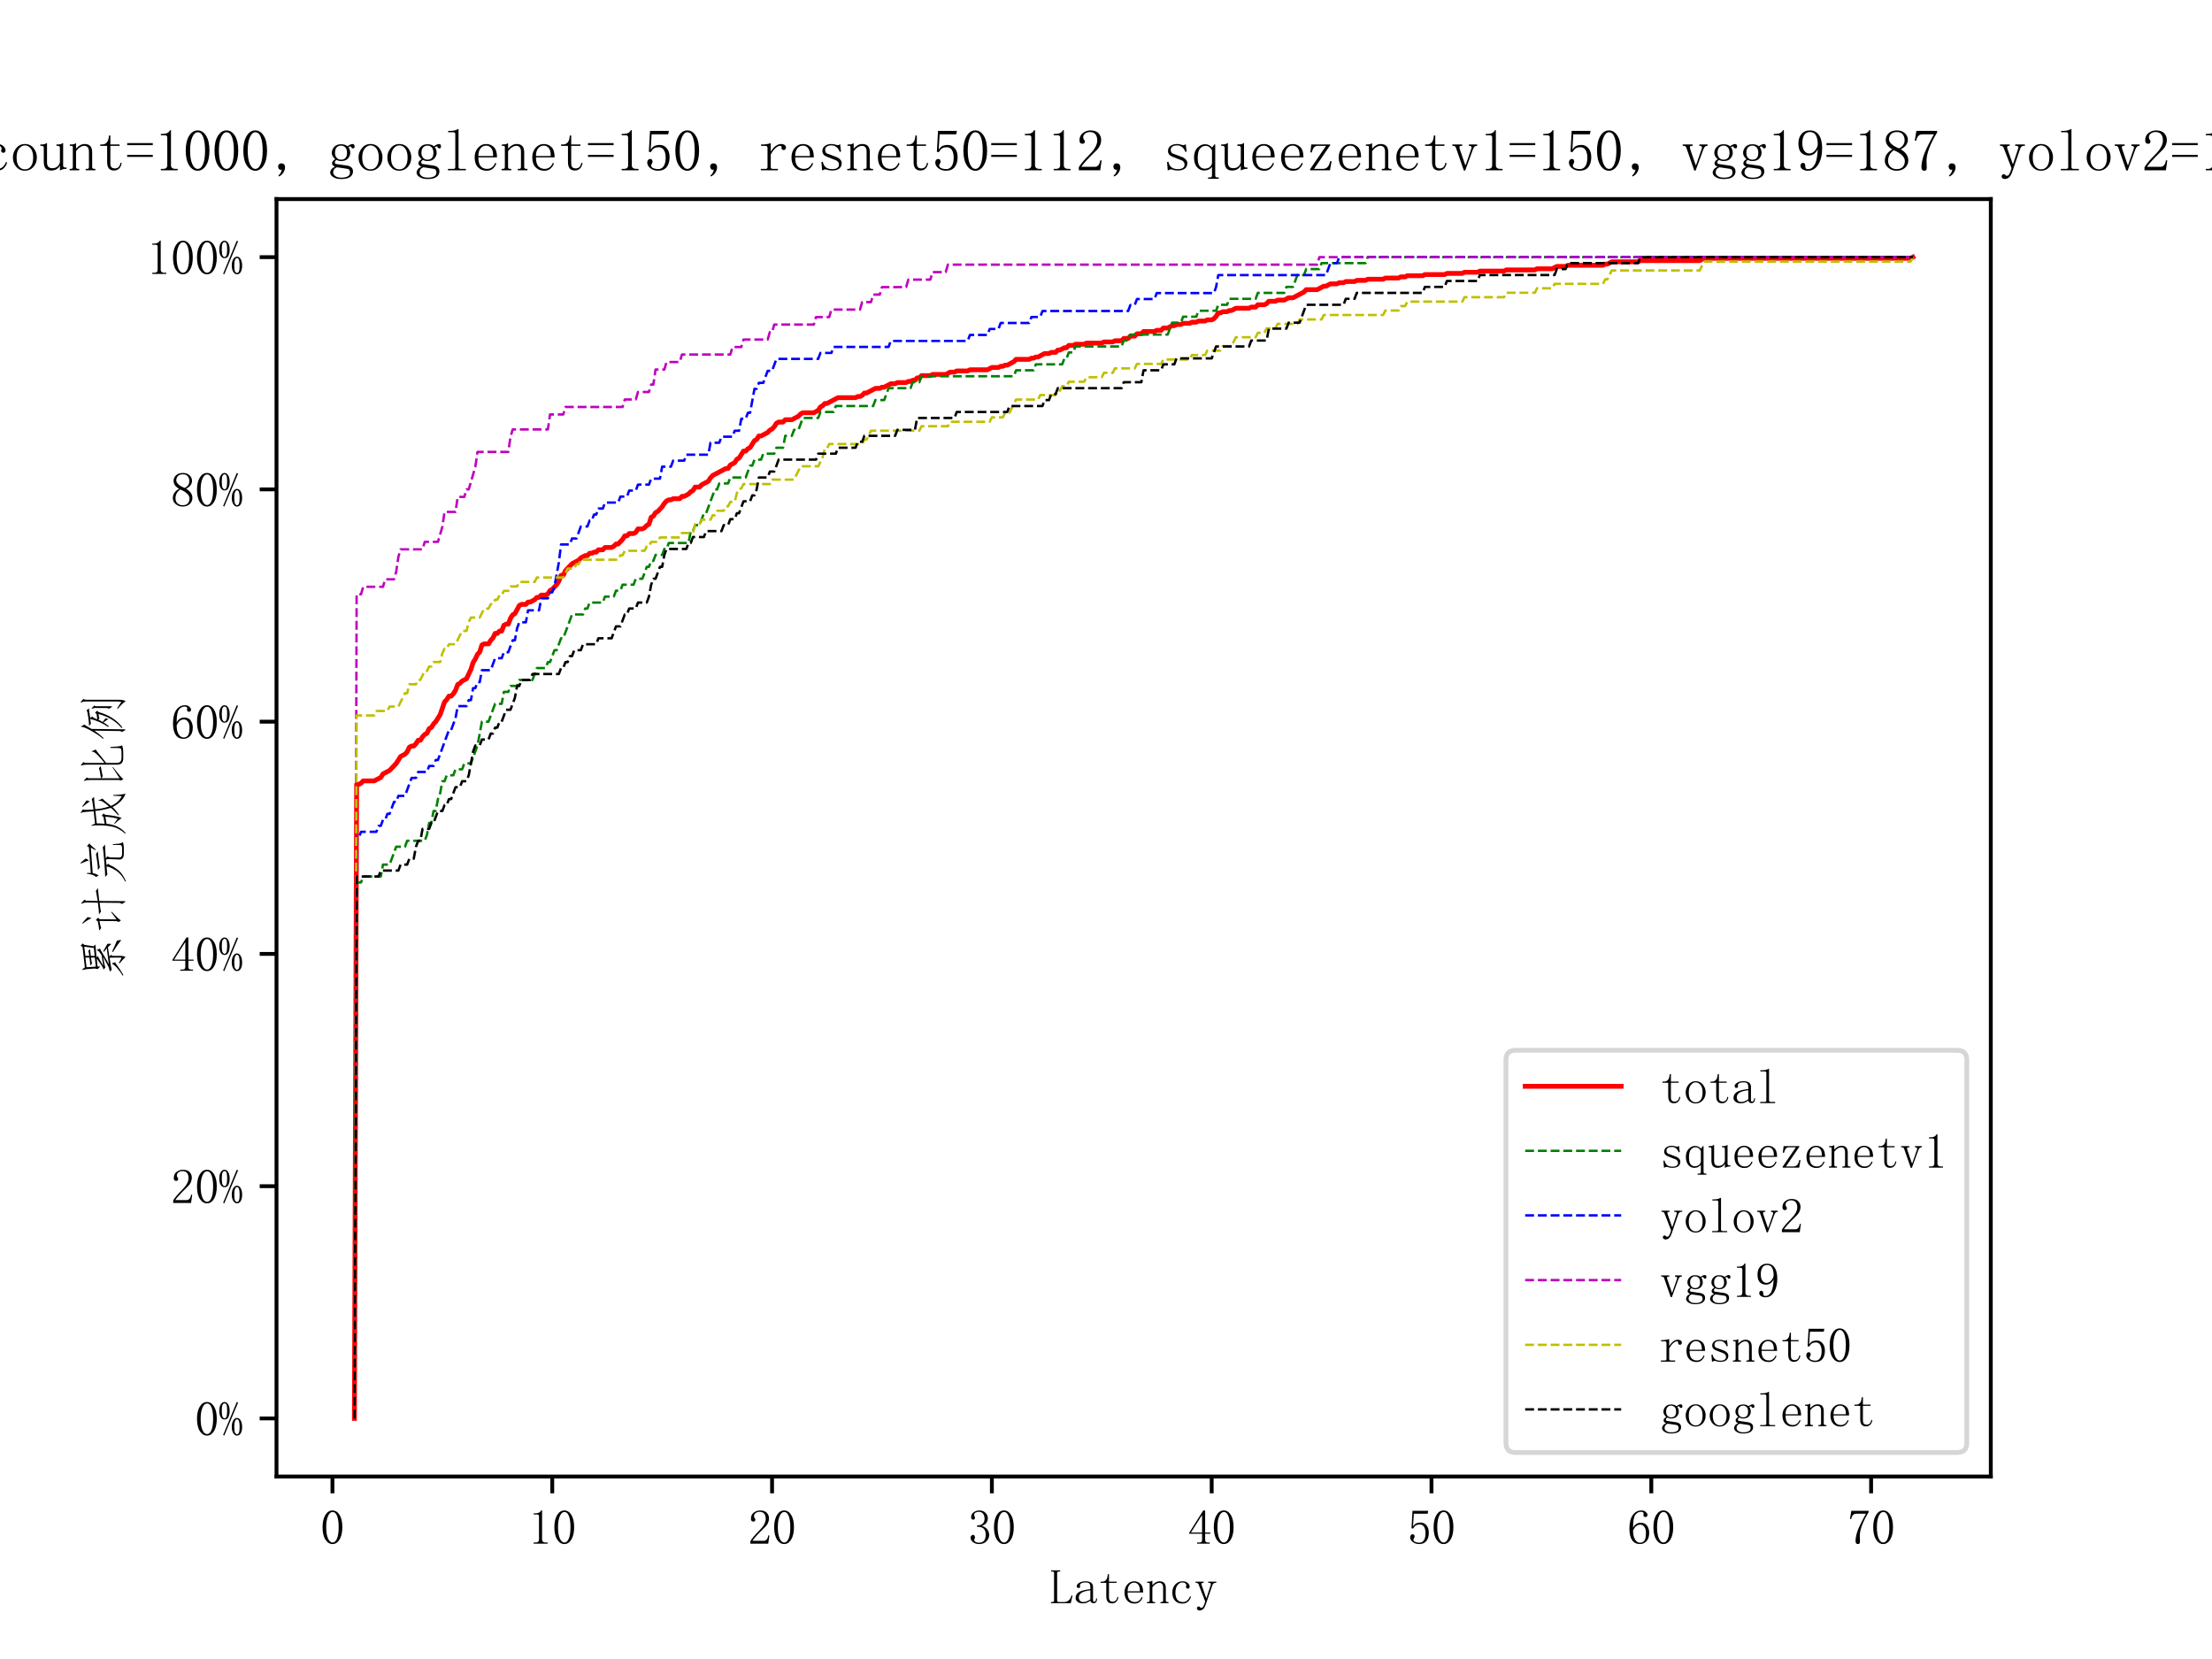 <?xml version="1.0" encoding="utf-8" standalone="no"?>
<!DOCTYPE svg PUBLIC "-//W3C//DTD SVG 1.1//EN"
  "http://www.w3.org/Graphics/SVG/1.1/DTD/svg11.dtd">
<svg xmlns:xlink="http://www.w3.org/1999/xlink" width="460.8pt" height="345.6pt" viewBox="0 0 460.8 345.6" xmlns="http://www.w3.org/2000/svg" version="1.1">
 <defs>
  <style type="text/css">*{stroke-linejoin: round; stroke-linecap: butt}</style>
 </defs>
 <g id="figure_1">
  <g id="patch_1">
   <path d="M 0 345.6 
L 460.8 345.6 
L 460.8 0 
L 0 0 
z
" style="fill: #ffffff"/>
  </g>
  <g id="axes_1">
   <g id="patch_2">
    <path d="M 57.6 307.584 
L 414.72 307.584 
L 414.72 41.472 
L 57.6 41.472 
z
" style="fill: #ffffff"/>
   </g>
   <g id="matplotlib.axis_1">
    <g id="xtick_1">
     <g id="line2d_1">
      <defs>
       <path id="m19fbfeaaf9" d="M 0 0 
L 0 3.5 
" style="stroke: #000000; stroke-width: 0.8"/>
      </defs>
      <g>
       <use xlink:href="#m19fbfeaaf9" x="69.254" y="307.584" style="stroke: #000000; stroke-width: 0.8"/>
      </g>
     </g>
     <g id="text_1">
      <!-- 0 -->
      <g transform="translate(66.754 321.576) scale(0.1 -0.1)">
       <defs>
        <path id="FangSong-30" d="M 1575 4125 
Q 1225 4125 987 3587 
Q 750 3050 750 2150 
Q 750 1200 987 675 
Q 1225 150 1575 150 
Q 1950 150 2162 675 
Q 2375 1200 2375 2150 
Q 2375 3050 2175 3587 
Q 1975 4125 1575 4125 
z
M 1575 -50 
Q 1025 -50 650 525 
Q 275 1100 275 2150 
Q 275 3125 637 3725 
Q 1000 4325 1575 4325 
Q 2125 4325 2487 3750 
Q 2850 3175 2850 2150 
Q 2850 1125 2487 537 
Q 2125 -50 1575 -50 
z
" transform="scale(0.016)"/>
       </defs>
       <use xlink:href="#FangSong-30"/>
      </g>
     </g>
    </g>
    <g id="xtick_2">
     <g id="line2d_2">
      <g>
       <use xlink:href="#m19fbfeaaf9" x="115.044" y="307.584" style="stroke: #000000; stroke-width: 0.8"/>
      </g>
     </g>
     <g id="text_2">
      <!-- 10 -->
      <g transform="translate(110.044 321.576) scale(0.1 -0.1)">
       <defs>
        <path id="FangSong-31" d="M 1800 4350 
L 1800 550 
Q 1800 350 1925 250 
Q 2050 150 2275 150 
L 2525 150 
L 2525 0 
L 700 0 
L 700 150 
L 925 150 
Q 1175 150 1287 250 
Q 1400 350 1400 550 
L 1400 3575 
Q 1400 3675 1337 3737 
Q 1275 3800 1150 3800 
L 700 3800 
L 700 3950 
L 925 3950 
Q 1225 3950 1412 4050 
Q 1600 4150 1700 4350 
L 1800 4350 
z
" transform="scale(0.016)"/>
       </defs>
       <use xlink:href="#FangSong-31"/>
       <use xlink:href="#FangSong-30" x="50"/>
      </g>
     </g>
    </g>
    <g id="xtick_3">
     <g id="line2d_3">
      <g>
       <use xlink:href="#m19fbfeaaf9" x="160.835" y="307.584" style="stroke: #000000; stroke-width: 0.8"/>
      </g>
     </g>
     <g id="text_3">
      <!-- 20 -->
      <g transform="translate(155.835 321.576) scale(0.1 -0.1)">
       <defs>
        <path id="FangSong-32" d="M 2300 3225 
Q 2300 3675 2100 3912 
Q 1900 4150 1500 4150 
Q 1200 4150 987 3987 
Q 775 3825 775 3575 
Q 775 3425 862 3325 
Q 950 3225 950 3125 
Q 950 3000 887 2937 
Q 825 2875 700 2875 
Q 550 2875 462 2962 
Q 375 3050 375 3250 
Q 375 3775 750 4050 
Q 1125 4325 1550 4325 
Q 2150 4325 2437 4025 
Q 2725 3725 2725 3275 
Q 2725 2975 2587 2675 
Q 2450 2375 2150 2100 
Q 1425 1400 1037 962 
Q 650 525 575 375 
L 2050 375 
Q 2275 375 2425 550 
Q 2575 725 2625 1075 
L 2775 1075 
L 2625 0 
L 300 0 
L 300 325 
Q 425 550 712 900 
Q 1000 1250 1475 1725 
Q 1900 2150 2100 2525 
Q 2300 2900 2300 3225 
z
" transform="scale(0.016)"/>
       </defs>
       <use xlink:href="#FangSong-32"/>
       <use xlink:href="#FangSong-30" x="50"/>
      </g>
     </g>
    </g>
    <g id="xtick_4">
     <g id="line2d_4">
      <g>
       <use xlink:href="#m19fbfeaaf9" x="206.625" y="307.584" style="stroke: #000000; stroke-width: 0.8"/>
      </g>
     </g>
     <g id="text_4">
      <!-- 30 -->
      <g transform="translate(201.625 321.576) scale(0.1 -0.1)">
       <defs>
        <path id="FangSong-33" d="M 2775 1150 
Q 2775 675 2425 312 
Q 2075 -50 1450 -50 
Q 1000 -50 675 200 
Q 350 450 350 775 
Q 350 925 450 1037 
Q 550 1150 650 1150 
Q 800 1150 862 1037 
Q 925 925 925 850 
Q 925 725 875 637 
Q 825 550 825 475 
Q 825 325 1012 225 
Q 1200 125 1425 125 
Q 1875 125 2100 387 
Q 2325 650 2325 1200 
Q 2325 1650 2087 1925 
Q 1850 2200 1200 2200 
L 1200 2375 
Q 1700 2375 1937 2612 
Q 2175 2850 2175 3275 
Q 2175 3625 1987 3887 
Q 1800 4150 1400 4150 
Q 1225 4150 1025 4062 
Q 825 3975 825 3775 
Q 825 3575 875 3525 
Q 925 3475 925 3400 
Q 925 3275 875 3200 
Q 825 3125 700 3125 
Q 600 3125 512 3200 
Q 425 3275 425 3475 
Q 425 3850 750 4087 
Q 1075 4325 1500 4325 
Q 2000 4325 2300 4012 
Q 2600 3700 2600 3350 
Q 2600 2975 2412 2712 
Q 2225 2450 1825 2325 
Q 2375 2125 2575 1800 
Q 2775 1475 2775 1150 
z
" transform="scale(0.016)"/>
       </defs>
       <use xlink:href="#FangSong-33"/>
       <use xlink:href="#FangSong-30" x="50"/>
      </g>
     </g>
    </g>
    <g id="xtick_5">
     <g id="line2d_5">
      <g>
       <use xlink:href="#m19fbfeaaf9" x="252.416" y="307.584" style="stroke: #000000; stroke-width: 0.8"/>
      </g>
     </g>
     <g id="text_5">
      <!-- 40 -->
      <g transform="translate(247.416 321.576) scale(0.1 -0.1)">
       <defs>
        <path id="FangSong-34" d="M 2275 475 
Q 2275 300 2375 225 
Q 2475 150 2650 150 
L 2875 150 
L 2875 0 
L 1225 0 
L 1225 150 
L 1500 150 
Q 1700 150 1787 225 
Q 1875 300 1875 475 
L 1875 1300 
L 200 1300 
L 200 1425 
L 2025 4325 
L 2275 4325 
L 2275 1450 
L 2950 1450 
L 2950 1300 
L 2275 1300 
L 2275 475 
z
M 1850 3700 
L 425 1450 
L 1875 1450 
L 1875 3700 
L 1850 3700 
z
" transform="scale(0.016)"/>
       </defs>
       <use xlink:href="#FangSong-34"/>
       <use xlink:href="#FangSong-30" x="50"/>
      </g>
     </g>
    </g>
    <g id="xtick_6">
     <g id="line2d_6">
      <g>
       <use xlink:href="#m19fbfeaaf9" x="298.206" y="307.584" style="stroke: #000000; stroke-width: 0.8"/>
      </g>
     </g>
     <g id="text_6">
      <!-- 50 -->
      <g transform="translate(293.206 321.576) scale(0.1 -0.1)">
       <defs>
        <path id="FangSong-35" d="M 1700 2750 
Q 2175 2750 2475 2387 
Q 2775 2025 2775 1425 
Q 2775 750 2462 350 
Q 2150 -50 1500 -50 
Q 1050 -50 700 212 
Q 350 475 350 850 
Q 350 1000 437 1112 
Q 525 1225 675 1225 
Q 825 1225 875 1125 
Q 925 1025 925 950 
Q 925 800 850 712 
Q 775 625 775 525 
Q 775 325 1012 225 
Q 1250 125 1525 125 
Q 1925 125 2137 450 
Q 2350 775 2350 1375 
Q 2350 1875 2162 2187 
Q 1975 2500 1600 2500 
Q 1325 2500 1125 2400 
Q 925 2300 750 1975 
L 525 2000 
L 650 4275 
L 2700 4275 
L 2625 3900 
L 825 3900 
L 725 2250 
Q 975 2600 1212 2675 
Q 1450 2750 1700 2750 
z
" transform="scale(0.016)"/>
       </defs>
       <use xlink:href="#FangSong-35"/>
       <use xlink:href="#FangSong-30" x="50"/>
      </g>
     </g>
    </g>
    <g id="xtick_7">
     <g id="line2d_7">
      <g>
       <use xlink:href="#m19fbfeaaf9" x="343.997" y="307.584" style="stroke: #000000; stroke-width: 0.8"/>
      </g>
     </g>
     <g id="text_7">
      <!-- 60 -->
      <g transform="translate(338.997 321.576) scale(0.1 -0.1)">
       <defs>
        <path id="FangSong-36" d="M 750 1700 
Q 750 950 1012 537 
Q 1275 125 1650 125 
Q 2025 125 2225 400 
Q 2425 675 2425 1425 
Q 2425 1925 2212 2200 
Q 2000 2475 1700 2475 
Q 1425 2475 1187 2312 
Q 950 2150 750 1700 
z
M 1725 2725 
Q 2325 2725 2587 2325 
Q 2850 1925 2850 1425 
Q 2850 675 2487 312 
Q 2125 -50 1650 -50 
Q 975 -50 625 462 
Q 275 975 275 1950 
Q 275 3100 700 3712 
Q 1125 4325 1850 4325 
Q 2200 4325 2412 4125 
Q 2625 3925 2625 3775 
Q 2625 3625 2562 3550 
Q 2500 3475 2350 3475 
Q 2225 3475 2162 3537 
Q 2100 3600 2100 3725 
Q 2100 3775 2112 3825 
Q 2125 3875 2125 3925 
Q 2125 4025 2050 4087 
Q 1975 4150 1775 4150 
Q 1350 4150 1050 3762 
Q 750 3375 750 2075 
Q 900 2400 1162 2562 
Q 1425 2725 1725 2725 
z
" transform="scale(0.016)"/>
       </defs>
       <use xlink:href="#FangSong-36"/>
       <use xlink:href="#FangSong-30" x="50"/>
      </g>
     </g>
    </g>
    <g id="xtick_8">
     <g id="line2d_8">
      <g>
       <use xlink:href="#m19fbfeaaf9" x="389.787" y="307.584" style="stroke: #000000; stroke-width: 0.8"/>
      </g>
     </g>
     <g id="text_8">
      <!-- 70 -->
      <g transform="translate(384.787 321.576) scale(0.1 -0.1)">
       <defs>
        <path id="FangSong-37" d="M 2800 4100 
Q 2275 3250 1962 2437 
Q 1650 1625 1650 1025 
Q 1650 925 1662 737 
Q 1675 550 1675 300 
Q 1675 100 1612 25 
Q 1550 -50 1400 -50 
Q 1275 -50 1187 37 
Q 1100 125 1100 350 
Q 1100 825 1312 1525 
Q 1525 2225 2450 3900 
L 1200 3900 
Q 925 3900 762 3725 
Q 600 3550 525 3200 
L 375 3225 
L 550 4275 
L 2800 4275 
L 2800 4100 
z
" transform="scale(0.016)"/>
       </defs>
       <use xlink:href="#FangSong-37"/>
       <use xlink:href="#FangSong-30" x="50"/>
      </g>
     </g>
    </g>
    <g id="text_9">
     <!-- Latency -->
     <g transform="translate(218.66 333.975) scale(0.1 -0.1)">
      <defs>
       <path id="FangSong-4c" d="M 975 350 
Q 975 250 1037 200 
Q 1100 150 1200 150 
L 1875 150 
Q 2225 150 2475 362 
Q 2725 575 2850 1025 
L 2975 975 
L 2750 0 
L 175 0 
L 175 150 
L 350 150 
Q 475 150 525 200 
Q 575 250 575 350 
L 575 3925 
Q 575 4025 525 4075 
Q 475 4125 350 4125 
L 200 4125 
L 200 4275 
L 1375 4275 
L 1375 4125 
L 1200 4125 
Q 1100 4125 1037 4075 
Q 975 4025 975 3925 
L 975 350 
z
" transform="scale(0.016)"/>
       <path id="FangSong-61" d="M 1200 -25 
Q 750 -25 500 187 
Q 250 400 250 675 
Q 250 1125 637 1412 
Q 1025 1700 2175 1825 
L 2175 2125 
Q 2175 2375 2062 2537 
Q 1950 2700 1550 2700 
Q 1125 2700 950 2562 
Q 775 2425 825 2275 
Q 875 2175 825 2075 
Q 775 1975 625 1975 
Q 525 1975 462 2037 
Q 400 2100 400 2225 
Q 400 2450 725 2650 
Q 1050 2850 1525 2850 
Q 2025 2850 2275 2662 
Q 2525 2475 2525 2125 
L 2525 475 
Q 2525 275 2562 237 
Q 2600 200 2700 200 
Q 2825 200 2875 312 
Q 2925 425 2925 625 
L 3050 625 
Q 3050 275 2925 137 
Q 2800 0 2600 0 
Q 2425 0 2325 75 
Q 2225 150 2175 325 
Q 1925 150 1712 62 
Q 1500 -25 1200 -25 
z
M 675 750 
Q 675 525 812 337 
Q 950 150 1250 150 
Q 1475 150 1700 237 
Q 1925 325 2175 500 
L 2175 1675 
Q 1325 1575 1000 1337 
Q 675 1100 675 750 
z
" transform="scale(0.016)"/>
       <path id="FangSong-74" d="M 1475 800 
Q 1475 450 1600 325 
Q 1725 200 1975 200 
Q 2225 200 2375 362 
Q 2525 525 2575 825 
L 2700 775 
Q 2650 425 2437 200 
Q 2225 -25 1875 -25 
Q 1500 -25 1312 200 
Q 1125 425 1125 900 
L 1125 2650 
L 375 2650 
L 375 2800 
L 575 2800 
Q 875 2800 1062 2987 
Q 1250 3175 1300 3575 
L 1325 3775 
L 1475 3775 
L 1475 2800 
L 2475 2800 
L 2475 2650 
L 1475 2650 
L 1475 800 
z
" transform="scale(0.016)"/>
       <path id="FangSong-65" d="M 2375 1550 
Q 2400 2100 2187 2387 
Q 1975 2675 1625 2675 
Q 1250 2675 1012 2375 
Q 775 2075 775 1550 
L 2375 1550 
z
M 775 1400 
Q 775 725 1037 437 
Q 1300 150 1725 150 
Q 2050 150 2275 337 
Q 2500 525 2600 800 
L 2725 750 
Q 2650 475 2387 212 
Q 2125 -50 1675 -50 
Q 1100 -50 737 325 
Q 375 700 375 1400 
Q 375 2025 737 2437 
Q 1100 2850 1625 2850 
Q 2100 2850 2450 2525 
Q 2800 2200 2800 1400 
L 775 1400 
z
" transform="scale(0.016)"/>
       <path id="FangSong-6e" d="M 175 0 
L 175 150 
L 300 150 
Q 425 150 475 200 
Q 525 250 525 350 
L 525 2500 
Q 525 2575 500 2612 
Q 475 2650 400 2650 
L 200 2650 
L 200 2800 
L 375 2800 
Q 500 2800 612 2825 
Q 725 2850 825 2925 
L 875 2925 
L 875 2350 
Q 1100 2600 1325 2725 
Q 1550 2850 1800 2850 
Q 2225 2850 2425 2625 
Q 2625 2400 2625 1950 
L 2625 350 
Q 2625 250 2687 200 
Q 2750 150 2850 150 
L 2975 150 
L 2975 0 
L 1925 0 
L 1925 150 
L 2050 150 
Q 2175 150 2225 200 
Q 2275 250 2275 350 
L 2275 2025 
Q 2275 2325 2150 2487 
Q 2025 2650 1775 2650 
Q 1550 2650 1312 2500 
Q 1075 2350 875 2075 
L 875 350 
Q 875 250 937 200 
Q 1000 150 1100 150 
L 1225 150 
L 1225 0 
L 175 0 
z
" transform="scale(0.016)"/>
       <path id="FangSong-63" d="M 2125 2125 
Q 2125 2200 2137 2225 
Q 2150 2250 2175 2325 
Q 2200 2425 2075 2562 
Q 1950 2700 1650 2700 
Q 1275 2700 1012 2337 
Q 750 1975 750 1375 
Q 750 825 975 487 
Q 1200 150 1725 150 
Q 2075 150 2312 375 
Q 2550 600 2650 900 
L 2775 850 
Q 2675 475 2400 212 
Q 2125 -50 1650 -50 
Q 1050 -50 700 325 
Q 350 700 350 1400 
Q 350 2025 725 2437 
Q 1100 2850 1700 2850 
Q 2125 2850 2362 2625 
Q 2600 2400 2600 2175 
Q 2600 2025 2537 1962 
Q 2475 1900 2350 1900 
Q 2250 1900 2187 1962 
Q 2125 2025 2125 2125 
z
" transform="scale(0.016)"/>
       <path id="FangSong-79" d="M 1625 700 
L 1675 700 
L 2225 2375 
Q 2275 2500 2212 2575 
Q 2150 2650 2050 2650 
L 1900 2650 
L 1900 2800 
L 2950 2800 
L 2950 2650 
L 2800 2650 
Q 2700 2650 2600 2575 
Q 2500 2500 2450 2375 
L 1600 -100 
Q 1475 -500 1287 -712 
Q 1100 -925 800 -950 
Q 650 -950 537 -875 
Q 425 -800 425 -675 
Q 425 -575 487 -500 
Q 550 -425 675 -425 
Q 775 -425 837 -525 
Q 900 -625 1050 -587 
Q 1200 -550 1250 -425 
Q 1300 -350 1375 -162 
Q 1450 25 1500 225 
L 650 2425 
Q 625 2525 537 2587 
Q 450 2650 350 2650 
L 250 2650 
L 250 2800 
L 1300 2800 
L 1300 2650 
L 1200 2650 
Q 1100 2650 1050 2587 
Q 1000 2525 1025 2400 
L 1625 700 
z
" transform="scale(0.016)"/>
      </defs>
      <use xlink:href="#FangSong-4c"/>
      <use xlink:href="#FangSong-61" x="50"/>
      <use xlink:href="#FangSong-74" x="100"/>
      <use xlink:href="#FangSong-65" x="150"/>
      <use xlink:href="#FangSong-6e" x="200"/>
      <use xlink:href="#FangSong-63" x="250"/>
      <use xlink:href="#FangSong-79" x="300"/>
     </g>
    </g>
   </g>
   <g id="matplotlib.axis_2">
    <g id="ytick_1">
     <g id="line2d_9">
      <defs>
       <path id="m5814ef953c" d="M 0 0 
L -3.5 0 
" style="stroke: #000000; stroke-width: 0.8"/>
      </defs>
      <g>
       <use xlink:href="#m5814ef953c" x="57.6" y="295.488" style="stroke: #000000; stroke-width: 0.8"/>
      </g>
     </g>
     <g id="text_10">
      <!-- 0% -->
      <g transform="translate(40.6 298.984) scale(0.1 -0.1)">
       <defs>
        <path id="FangSong-25" d="M 725 4150 
Q 575 4150 475 3950 
Q 375 3750 375 3200 
Q 375 2575 487 2387 
Q 600 2200 725 2200 
Q 900 2200 987 2425 
Q 1075 2650 1075 3200 
Q 1075 3650 1012 3900 
Q 950 4150 725 4150 
z
M 1400 3175 
Q 1400 2725 1250 2387 
Q 1100 2050 725 2050 
Q 425 2050 237 2350 
Q 50 2650 50 3175 
Q 50 3725 250 4025 
Q 450 4325 725 4325 
Q 1025 4325 1212 4012 
Q 1400 3700 1400 3175 
z
M 2700 1100 
Q 2700 1525 2625 1800 
Q 2550 2075 2350 2075 
Q 2200 2075 2100 1837 
Q 2000 1600 2000 1100 
Q 2000 475 2112 300 
Q 2225 125 2350 125 
Q 2525 125 2612 337 
Q 2700 550 2700 1100 
z
M 3025 1075 
Q 3025 575 2850 262 
Q 2675 -50 2350 -50 
Q 2075 -50 1875 262 
Q 1675 575 1675 1075 
Q 1675 1625 1875 1937 
Q 2075 2250 2350 2250 
Q 2650 2250 2837 1925 
Q 3025 1600 3025 1075 
z
M 2500 4250 
L 700 -50 
L 550 25 
L 2325 4325 
L 2500 4250 
z
" transform="scale(0.016)"/>
       </defs>
       <use xlink:href="#FangSong-30"/>
       <use xlink:href="#FangSong-25" x="50"/>
      </g>
     </g>
    </g>
    <g id="ytick_2">
     <g id="line2d_10">
      <g>
       <use xlink:href="#m5814ef953c" x="57.6" y="247.104" style="stroke: #000000; stroke-width: 0.8"/>
      </g>
     </g>
     <g id="text_11">
      <!-- 20% -->
      <g transform="translate(35.6 250.6) scale(0.1 -0.1)">
       <use xlink:href="#FangSong-32"/>
       <use xlink:href="#FangSong-30" x="50"/>
       <use xlink:href="#FangSong-25" x="100"/>
      </g>
     </g>
    </g>
    <g id="ytick_3">
     <g id="line2d_11">
      <g>
       <use xlink:href="#m5814ef953c" x="57.6" y="198.72" style="stroke: #000000; stroke-width: 0.8"/>
      </g>
     </g>
     <g id="text_12">
      <!-- 40% -->
      <g transform="translate(35.6 202.216) scale(0.1 -0.1)">
       <use xlink:href="#FangSong-34"/>
       <use xlink:href="#FangSong-30" x="50"/>
       <use xlink:href="#FangSong-25" x="100"/>
      </g>
     </g>
    </g>
    <g id="ytick_4">
     <g id="line2d_12">
      <g>
       <use xlink:href="#m5814ef953c" x="57.6" y="150.336" style="stroke: #000000; stroke-width: 0.8"/>
      </g>
     </g>
     <g id="text_13">
      <!-- 60% -->
      <g transform="translate(35.6 153.832) scale(0.1 -0.1)">
       <use xlink:href="#FangSong-36"/>
       <use xlink:href="#FangSong-30" x="50"/>
       <use xlink:href="#FangSong-25" x="100"/>
      </g>
     </g>
    </g>
    <g id="ytick_5">
     <g id="line2d_13">
      <g>
       <use xlink:href="#m5814ef953c" x="57.6" y="101.952" style="stroke: #000000; stroke-width: 0.8"/>
      </g>
     </g>
     <g id="text_14">
      <!-- 80% -->
      <g transform="translate(35.6 105.448) scale(0.1 -0.1)">
       <defs>
        <path id="FangSong-38" d="M 600 1025 
Q 600 625 862 375 
Q 1125 125 1525 125 
Q 2000 125 2212 375 
Q 2425 625 2425 1000 
Q 2425 1325 2125 1625 
Q 1825 1925 1225 2175 
Q 925 1975 762 1675 
Q 600 1375 600 1025 
z
M 2800 1075 
Q 2800 600 2450 275 
Q 2100 -50 1525 -50 
Q 1000 -50 625 275 
Q 250 600 250 1025 
Q 250 1450 462 1750 
Q 675 2050 1075 2275 
Q 725 2450 537 2712 
Q 350 2975 350 3300 
Q 350 3725 675 4025 
Q 1000 4325 1575 4325 
Q 2100 4325 2425 4025 
Q 2750 3725 2750 3300 
Q 2750 3000 2562 2737 
Q 2375 2475 1975 2275 
Q 2400 2025 2600 1725 
Q 2800 1425 2800 1075 
z
M 2400 3275 
Q 2400 3625 2200 3887 
Q 2000 4150 1575 4150 
Q 1100 4150 900 3900 
Q 700 3650 700 3375 
Q 700 3100 987 2837 
Q 1275 2575 1800 2375 
Q 2100 2525 2250 2750 
Q 2400 2975 2400 3275 
z
" transform="scale(0.016)"/>
       </defs>
       <use xlink:href="#FangSong-38"/>
       <use xlink:href="#FangSong-30" x="50"/>
       <use xlink:href="#FangSong-25" x="100"/>
      </g>
     </g>
    </g>
    <g id="ytick_6">
     <g id="line2d_14">
      <g>
       <use xlink:href="#m5814ef953c" x="57.6" y="53.568" style="stroke: #000000; stroke-width: 0.8"/>
      </g>
     </g>
     <g id="text_15">
      <!-- 100% -->
      <g transform="translate(30.6 57.064) scale(0.1 -0.1)">
       <use xlink:href="#FangSong-31"/>
       <use xlink:href="#FangSong-30" x="50"/>
       <use xlink:href="#FangSong-30" x="100"/>
       <use xlink:href="#FangSong-25" x="150"/>
      </g>
     </g>
    </g>
    <g id="text_16">
     <!-- 累计完成比例 -->
     <g transform="translate(25.155 204.528) rotate(-90) scale(0.1 -0.1)">
      <defs>
       <path id="FangSong-7d2f" d="M 4525 4975 
L 4700 5225 
L 5000 4950 
L 4825 4775 
L 4625 3550 
L 4850 3300 
L 3175 3150 
L 3375 2975 
Q 3200 2925 2862 2725 
Q 2525 2525 2075 2275 
L 3475 2500 
Q 3750 2675 3900 2800 
Q 4050 2925 4100 3075 
L 4175 3100 
L 4325 2700 
Q 4200 2675 3500 2237 
Q 2800 1800 2275 1550 
L 4375 1825 
L 3900 2175 
L 4000 2275 
Q 4625 1900 4950 1725 
Q 4975 1475 4925 1225 
Q 4800 1375 4500 1675 
L 3250 1475 
L 3525 1300 
Q 3375 1200 3375 875 
L 3375 25 
Q 3375 -325 3225 -625 
Q 2975 -325 2400 150 
L 2450 250 
L 3050 -75 
Q 3150 -125 3150 0 
L 3150 925 
Q 3150 1300 3125 1450 
Q 1875 1275 1575 1175 
L 1325 1425 
L 1850 1550 
Q 2175 1700 3250 2300 
Q 2075 2100 1875 2000 
L 1575 2250 
L 1800 2300 
Q 2150 2475 3025 3125 
L 2000 3025 
Q 2000 2675 1950 2700 
Q 1900 2725 1650 3025 
Q 1725 3250 1725 3425 
L 1650 4400 
Q 1625 4675 1525 4950 
L 1625 5000 
L 1875 4675 
L 4525 4975 
z
M 3150 3375 
L 3150 3875 
Q 2525 3800 2400 3725 
L 2100 3975 
Q 2500 3975 3150 4075 
L 3150 4600 
L 1900 4450 
L 1975 3250 
L 3150 3375 
z
M 3375 4100 
Q 3950 4175 4025 4225 
L 4275 4000 
Q 3950 3975 3375 3900 
L 3375 3400 
L 4400 3500 
L 4575 4750 
L 3375 4600 
L 3375 4100 
z
M 5450 -75 
Q 4975 325 3875 1025 
L 3950 1125 
Q 4850 700 5350 500 
Q 5425 250 5450 -75 
z
M 800 -250 
Q 1350 75 1825 500 
Q 2300 925 2325 1125 
L 2400 1150 
L 2550 725 
Q 2425 700 2075 425 
Q 1725 150 875 -350 
L 800 -250 
z
" transform="scale(0.016)"/>
       <path id="FangSong-8ba1" d="M 4075 4200 
Q 4100 4825 3900 5100 
L 3975 5150 
L 4450 4725 
Q 4275 4600 4300 4200 
L 4275 3000 
Q 5525 3200 5575 3250 
L 5950 2950 
Q 5725 2975 4275 2800 
L 4250 -425 
Q 4250 -700 4150 -575 
L 3875 -150 
Q 4050 50 4025 300 
L 4050 2750 
Q 2975 2625 2900 2575 
L 2525 2825 
Q 2850 2825 4050 2975 
L 4075 4200 
z
M 1775 3250 
L 2100 2950 
L 1900 2750 
L 1875 550 
L 2825 1250 
L 2875 1175 
Q 1875 250 1750 -25 
L 1525 275 
Q 1625 375 1650 625 
L 1675 2775 
Q 900 2625 750 2550 
L 425 2800 
Q 850 2825 1650 3000 
L 1775 3250 
z
M 2025 3800 
Q 1825 4300 1325 4950 
L 1375 5025 
Q 1925 4575 2175 4300 
Q 2125 4000 2025 3800 
z
" transform="scale(0.016)"/>
       <path id="FangSong-5b8c" d="M 5375 2050 
Q 4925 2050 3550 1950 
L 3850 1750 
Q 3725 1600 3700 1375 
L 3675 275 
Q 3650 -125 4075 -175 
L 4925 -175 
Q 5300 -150 5312 62 
Q 5325 275 5325 1025 
L 5425 1025 
Q 5450 750 5475 337 
Q 5500 -75 5700 -275 
Q 5400 -375 5000 -400 
L 4075 -400 
Q 3425 -350 3425 150 
L 3475 1450 
Q 3475 1775 3425 1925 
L 2675 1850 
L 2875 1650 
Q 2750 1550 2600 1200 
Q 2450 850 2025 312 
Q 1600 -225 600 -675 
L 550 -575 
Q 1525 -100 1987 625 
Q 2450 1350 2525 1850 
Q 1550 1775 1500 1725 
L 1150 2025 
Q 1625 2025 3212 2150 
Q 4800 2275 5000 2350 
L 5375 2050 
z
M 1650 3650 
Q 1550 3125 1325 2875 
L 1150 3250 
Q 1450 3425 1575 4400 
L 1675 4400 
L 1675 3900 
L 5025 4150 
L 5175 4400 
L 5525 4075 
Q 5375 4050 4725 3250 
L 4650 3325 
L 4975 3900 
L 1650 3650 
z
M 4475 2975 
Q 4225 2975 3412 2875 
Q 2600 2775 2400 2725 
L 2050 2975 
Q 2575 2975 3200 3075 
Q 3825 3175 4150 3225 
L 4475 2975 
z
M 3550 4575 
Q 3475 4350 3300 4150 
Q 3225 4475 2900 5200 
L 2975 5250 
Q 3350 4825 3550 4575 
z
" transform="scale(0.016)"/>
       <path id="FangSong-6210" d="M 5575 975 
Q 5600 -150 5750 -625 
Q 4650 -225 4000 1075 
Q 3625 650 2975 225 
L 2925 325 
Q 3525 825 3900 1300 
Q 3600 2275 3500 3300 
L 1875 3125 
Q 1875 2625 1825 2100 
L 2725 2250 
L 2875 2475 
L 3175 2225 
L 3000 2050 
Q 2850 475 2575 -125 
Q 2225 400 1825 775 
L 1875 850 
L 2475 400 
Q 2650 875 2750 2000 
L 1825 1850 
Q 1675 250 600 -650 
L 525 -600 
Q 1250 250 1425 987 
Q 1600 1725 1625 2612 
Q 1650 3500 1550 3800 
L 1625 3825 
L 1850 3350 
L 3450 3525 
Q 3400 4150 3375 4562 
Q 3350 4975 3225 5200 
L 3275 5225 
L 3725 4900 
Q 3625 4925 3637 4575 
Q 3650 4225 3675 3550 
Q 4900 3700 5050 3775 
L 5325 3475 
Q 4775 3475 3725 3325 
Q 3775 2425 4075 1525 
Q 4500 2025 4687 2325 
Q 4875 2625 4800 2850 
L 4875 2875 
L 5125 2325 
Q 5075 2400 4850 2125 
Q 4625 1850 4150 1275 
Q 4625 225 5425 -125 
L 5475 975 
L 5575 975 
z
M 4100 5000 
Q 4525 4700 4875 4450 
Q 4825 4250 4750 4025 
Q 4400 4525 4025 4950 
L 4100 5000 
z
" transform="scale(0.016)"/>
       <path id="FangSong-6bd4" d="M 3500 2125 
Q 3925 2425 4487 2975 
Q 5050 3525 4950 3750 
L 5025 3775 
L 5250 3225 
Q 5175 3250 4875 3000 
Q 4575 2750 4287 2525 
Q 4000 2300 3500 1900 
L 3500 575 
Q 3475 -100 4150 -100 
L 4800 -100 
Q 5275 -100 5375 12 
Q 5475 125 5450 1350 
L 5575 1350 
Q 5600 825 5637 412 
Q 5675 0 5800 -175 
Q 5375 -325 4800 -325 
L 4150 -325 
Q 3225 -350 3275 550 
L 3275 4300 
Q 3275 4875 3150 5150 
L 3200 5200 
L 3625 4850 
Q 3475 4825 3500 4250 
L 3500 2125 
z
M 1500 2575 
Q 1900 2625 2337 2712 
Q 2775 2800 2800 2850 
L 3075 2600 
Q 2875 2575 2350 2475 
Q 1825 2375 1775 2325 
L 1500 2525 
L 1500 150 
L 2925 1075 
L 2975 1025 
Q 1550 -75 1375 -350 
L 1200 0 
Q 1275 75 1275 350 
L 1275 3925 
Q 1275 4475 1150 4750 
L 1200 4800 
L 1625 4400 
Q 1475 4375 1500 3925 
L 1500 2575 
z
" transform="scale(0.016)"/>
       <path id="FangSong-4f8b" d="M 3050 2000 
Q 3025 1800 2975 1600 
Q 2775 1900 2525 2250 
Q 2300 1875 2025 1550 
L 1925 1625 
Q 2675 2725 2975 3975 
Q 2475 3925 2375 3875 
L 2050 4125 
Q 2375 4125 3162 4225 
Q 3950 4325 4100 4450 
L 4350 4125 
Q 4050 4150 3100 3975 
L 3300 3700 
Q 3200 3675 3125 3525 
Q 3050 3375 2925 3050 
L 3625 3150 
L 3775 3350 
L 4050 3075 
L 3875 2900 
Q 3300 825 1850 -225 
L 1800 -100 
Q 3100 975 3625 2900 
Q 3150 2825 3025 2775 
L 2875 2925 
Q 2775 2675 2575 2350 
Q 2900 2125 3050 2000 
z
M 1275 -150 
Q 1425 25 1400 225 
L 1450 3425 
Q 1025 2800 475 2225 
L 400 2325 
Q 875 2850 1450 3887 
Q 2025 4925 1925 5150 
L 2000 5175 
L 2250 4700 
Q 2200 4725 2062 4475 
Q 1925 4225 1675 3800 
L 1625 -325 
Q 1650 -675 1525 -600 
L 1275 -150 
z
M 5475 250 
Q 5475 -300 5300 -650 
Q 4900 -100 4300 375 
L 4350 475 
L 5200 -75 
Q 5250 250 5250 575 
L 5250 4350 
Q 5275 4950 5100 5150 
L 5175 5225 
L 5600 4850 
Q 5450 4775 5475 4325 
L 5475 250 
z
M 4300 1525 
Q 4400 1650 4400 1900 
L 4400 3075 
Q 4425 3525 4300 3750 
L 4350 3800 
L 4725 3450 
Q 4600 3350 4625 3025 
L 4625 1375 
Q 4625 1050 4550 1125 
L 4300 1525 
z
" transform="scale(0.016)"/>
      </defs>
      <use xlink:href="#FangSong-7d2f"/>
      <use xlink:href="#FangSong-8ba1" x="100"/>
      <use xlink:href="#FangSong-5b8c" x="200"/>
      <use xlink:href="#FangSong-6210" x="300"/>
      <use xlink:href="#FangSong-6bd4" x="400"/>
      <use xlink:href="#FangSong-4f8b" x="500"/>
     </g>
    </g>
   </g>
   <g id="line2d_15">
    <path d="M 73.833 295.488 
L 74.291 163.4 
L 74.749 163.4 
L 75.206 163.158 
L 75.664 162.674 
L 77.954 162.674 
L 79.328 161.948 
L 79.785 161.222 
L 81.159 160.497 
L 82.533 159.045 
L 83.449 157.594 
L 84.365 157.11 
L 84.822 156.626 
L 85.28 155.658 
L 85.738 155.416 
L 86.196 155.416 
L 86.654 154.932 
L 87.112 154.207 
L 87.57 154.207 
L 88.028 153.481 
L 88.486 152.997 
L 88.944 152.755 
L 89.401 151.788 
L 89.859 151.546 
L 90.317 150.82 
L 90.775 150.336 
L 91.691 148.884 
L 92.607 146.223 
L 93.065 145.74 
L 93.523 145.014 
L 93.981 145.014 
L 94.438 144.53 
L 94.896 143.804 
L 95.354 142.595 
L 95.812 142.353 
L 96.27 141.869 
L 97.186 141.385 
L 98.102 139.45 
L 98.56 137.998 
L 99.017 137.272 
L 99.475 136.305 
L 99.933 135.821 
L 100.391 134.369 
L 100.849 134.127 
L 101.765 134.127 
L 102.223 133.402 
L 102.681 132.918 
L 103.139 131.95 
L 103.597 131.95 
L 104.054 131.466 
L 104.512 131.466 
L 104.97 130.257 
L 105.428 130.015 
L 105.886 130.015 
L 106.344 128.805 
L 106.802 128.079 
L 107.26 127.837 
L 108.176 126.144 
L 108.633 125.902 
L 109.549 125.902 
L 110.007 125.418 
L 110.465 125.418 
L 111.381 124.934 
L 111.839 124.451 
L 112.297 124.451 
L 112.755 123.967 
L 113.67 123.967 
L 114.128 123.725 
L 114.586 122.999 
L 115.044 122.757 
L 115.96 121.789 
L 116.418 121.064 
L 116.876 119.854 
L 117.334 119.854 
L 117.792 118.886 
L 119.165 117.435 
L 120.539 116.709 
L 120.997 116.225 
L 121.913 115.741 
L 122.371 115.741 
L 122.829 115.258 
L 123.286 115.258 
L 123.744 115.016 
L 124.202 115.016 
L 124.66 114.532 
L 125.576 114.532 
L 126.034 114.048 
L 127.408 114.048 
L 127.866 113.806 
L 128.323 113.322 
L 128.781 113.322 
L 129.697 112.355 
L 130.155 111.629 
L 130.613 111.629 
L 131.071 111.145 
L 131.987 111.145 
L 132.445 110.903 
L 132.902 110.177 
L 133.818 110.177 
L 134.276 109.935 
L 134.734 109.452 
L 135.192 109.21 
L 135.65 107.758 
L 136.108 107.516 
L 136.566 106.79 
L 137.024 106.548 
L 137.939 105.581 
L 138.397 104.855 
L 138.855 104.371 
L 139.313 104.129 
L 139.771 104.129 
L 140.229 103.887 
L 141.603 103.887 
L 142.061 103.404 
L 142.518 103.404 
L 143.434 102.92 
L 143.892 102.436 
L 144.35 102.194 
L 144.808 101.468 
L 145.724 101.468 
L 146.182 100.984 
L 147.555 100.259 
L 148.013 99.533 
L 148.471 99.049 
L 151.219 97.597 
L 151.677 97.597 
L 152.134 96.872 
L 153.05 96.388 
L 153.508 95.662 
L 153.966 95.42 
L 154.882 93.969 
L 155.34 93.969 
L 155.798 93.485 
L 156.256 93.243 
L 157.171 91.791 
L 157.629 91.549 
L 158.087 90.824 
L 158.545 90.824 
L 159.919 90.098 
L 160.377 89.614 
L 160.835 89.372 
L 161.293 88.888 
L 161.75 88.163 
L 162.208 87.921 
L 163.124 87.921 
L 163.582 87.437 
L 164.956 87.437 
L 166.33 86.711 
L 166.787 86.227 
L 167.245 85.985 
L 169.535 85.985 
L 170.451 85.501 
L 170.909 84.776 
L 171.366 84.534 
L 171.824 84.05 
L 172.282 84.05 
L 174.572 82.84 
L 178.235 82.84 
L 178.693 82.598 
L 179.151 82.598 
L 179.609 82.356 
L 180.067 81.873 
L 180.525 81.873 
L 182.356 80.905 
L 183.272 80.905 
L 183.73 80.663 
L 184.188 80.663 
L 185.562 79.937 
L 186.477 79.937 
L 186.935 79.695 
L 188.767 79.695 
L 189.225 79.453 
L 189.683 79.453 
L 190.141 79.212 
L 190.598 79.212 
L 191.056 78.728 
L 191.514 78.728 
L 191.972 78.244 
L 193.804 78.244 
L 194.262 78.002 
L 197.009 78.002 
L 197.925 77.518 
L 198.841 77.518 
L 199.299 77.276 
L 201.588 77.276 
L 202.046 77.034 
L 205.709 77.034 
L 206.625 76.55 
L 207.999 76.55 
L 208.457 76.308 
L 208.915 76.308 
L 209.373 76.067 
L 209.83 76.067 
L 211.204 75.341 
L 211.662 74.857 
L 214.41 74.857 
L 214.867 74.615 
L 215.325 74.615 
L 215.783 74.373 
L 216.241 74.373 
L 217.615 73.647 
L 218.531 73.647 
L 218.989 73.405 
L 219.904 73.405 
L 220.362 72.922 
L 220.82 72.922 
L 221.736 72.438 
L 222.194 72.438 
L 222.652 71.954 
L 223.568 71.954 
L 224.026 71.712 
L 225.857 71.712 
L 226.315 71.47 
L 229.52 71.47 
L 229.978 71.228 
L 231.81 71.228 
L 232.268 70.986 
L 233.642 70.986 
L 234.099 70.502 
L 235.015 70.502 
L 235.473 70.019 
L 236.389 70.019 
L 236.847 69.535 
L 237.763 69.535 
L 238.221 69.051 
L 240.51 69.051 
L 240.968 68.809 
L 241.884 68.809 
L 242.342 68.325 
L 243.258 68.325 
L 244.173 67.841 
L 244.631 67.841 
L 245.089 67.599 
L 246.005 67.599 
L 246.463 67.357 
L 247.837 67.357 
L 248.294 67.116 
L 249.21 67.116 
L 249.668 66.874 
L 251.042 66.874 
L 251.5 66.632 
L 252.416 66.632 
L 252.874 66.39 
L 253.331 65.906 
L 253.789 65.18 
L 254.247 65.18 
L 254.705 64.938 
L 255.621 64.938 
L 256.079 64.696 
L 256.537 64.696 
L 257.453 64.212 
L 260.2 64.212 
L 260.658 63.971 
L 261.574 63.971 
L 262.032 63.487 
L 263.405 63.487 
L 263.863 63.245 
L 264.321 62.761 
L 265.695 62.761 
L 266.153 62.519 
L 267.526 62.519 
L 268.442 62.035 
L 269.358 62.035 
L 271.648 60.826 
L 272.106 60.342 
L 274.395 60.342 
L 275.769 59.616 
L 276.227 59.616 
L 277.142 59.132 
L 278.516 59.132 
L 278.974 58.89 
L 279.89 58.89 
L 280.348 58.648 
L 282.179 58.648 
L 282.637 58.406 
L 284.469 58.406 
L 284.927 58.164 
L 288.132 58.164 
L 288.59 57.923 
L 291.338 57.923 
L 291.795 57.681 
L 292.711 57.681 
L 293.169 57.439 
L 296.374 57.439 
L 296.832 57.197 
L 300.954 57.197 
L 301.411 56.955 
L 304.617 56.955 
L 305.075 56.713 
L 307.822 56.713 
L 308.28 56.471 
L 313.317 56.471 
L 313.775 56.229 
L 319.728 56.229 
L 320.186 55.987 
L 323.391 55.987 
L 324.307 55.503 
L 326.138 55.503 
L 326.596 55.261 
L 333.923 55.261 
L 334.381 55.02 
L 334.838 55.02 
L 335.754 54.536 
L 341.249 54.536 
L 341.707 54.294 
L 354.071 54.294 
L 354.986 53.81 
L 398.029 53.81 
L 398.487 53.568 
L 398.487 53.568 
" clip-path="url(#pbbcb0b13e7)" style="fill: none; stroke: #ff0000; stroke-linecap: square"/>
   </g>
   <g id="line2d_16">
    <path d="M 73.833 295.488 
L 74.291 183.833 
L 75.206 183.833 
L 75.664 182.592 
L 79.328 182.592 
L 79.785 180.111 
L 81.159 180.111 
L 82.533 176.389 
L 84.365 176.389 
L 84.822 175.148 
L 88.486 175.148 
L 88.944 173.908 
L 89.401 171.426 
L 89.859 171.426 
L 90.317 168.945 
L 90.775 168.945 
L 91.233 166.464 
L 91.691 165.223 
L 92.149 162.742 
L 92.607 162.742 
L 93.065 161.502 
L 94.438 161.502 
L 94.896 160.261 
L 96.27 160.261 
L 96.728 159.02 
L 98.102 159.02 
L 99.475 155.298 
L 100.391 150.336 
L 101.765 150.336 
L 103.139 146.614 
L 104.512 146.614 
L 104.97 144.133 
L 105.886 144.133 
L 106.344 142.892 
L 107.718 142.892 
L 108.176 141.652 
L 110.923 141.652 
L 111.839 139.17 
L 113.67 139.17 
L 114.128 137.93 
L 114.586 137.93 
L 115.502 135.449 
L 115.96 135.449 
L 116.876 132.967 
L 117.334 132.967 
L 119.165 128.005 
L 121.455 128.005 
L 121.913 126.764 
L 122.371 126.764 
L 122.829 125.524 
L 125.576 125.524 
L 126.034 124.283 
L 127.866 124.283 
L 128.323 123.042 
L 129.239 123.042 
L 129.697 121.802 
L 131.987 121.802 
L 132.445 120.561 
L 133.818 120.561 
L 134.734 118.08 
L 135.192 118.08 
L 135.65 116.839 
L 136.108 116.839 
L 136.566 115.599 
L 137.939 115.599 
L 138.397 114.358 
L 138.855 114.358 
L 139.313 113.118 
L 143.434 113.118 
L 143.892 110.636 
L 144.35 110.636 
L 144.808 109.396 
L 145.724 109.396 
L 146.64 106.914 
L 147.098 106.914 
L 148.929 101.952 
L 149.387 101.952 
L 149.845 100.711 
L 151.677 100.711 
L 152.134 99.471 
L 155.34 99.471 
L 156.256 96.99 
L 156.714 96.99 
L 157.171 95.749 
L 158.545 95.749 
L 159.003 94.508 
L 161.293 94.508 
L 161.75 93.268 
L 163.124 93.268 
L 163.582 90.786 
L 164.956 90.786 
L 165.414 89.546 
L 166.33 89.546 
L 167.245 87.065 
L 170.451 87.065 
L 170.909 85.824 
L 173.656 85.824 
L 174.114 84.583 
L 181.898 84.583 
L 182.356 83.343 
L 184.188 83.343 
L 185.104 80.862 
L 189.683 80.862 
L 190.141 79.621 
L 191.514 79.621 
L 191.972 78.38 
L 211.204 78.38 
L 211.662 77.14 
L 215.325 77.14 
L 215.783 75.899 
L 221.278 75.899 
L 221.736 74.658 
L 222.194 74.658 
L 222.652 73.418 
L 223.568 73.418 
L 224.026 72.177 
L 233.642 72.177 
L 234.099 70.937 
L 235.015 70.937 
L 235.473 69.696 
L 243.258 69.696 
L 244.173 67.215 
L 246.005 67.215 
L 246.463 65.974 
L 249.21 65.974 
L 249.668 64.734 
L 253.331 64.734 
L 253.789 63.493 
L 255.621 63.493 
L 256.079 62.252 
L 261.574 62.252 
L 262.032 61.012 
L 267.526 61.012 
L 267.984 59.771 
L 269.358 59.771 
L 270.274 57.29 
L 271.648 57.29 
L 272.106 56.049 
L 274.853 56.049 
L 275.311 54.809 
L 284.469 54.809 
L 284.927 53.568 
L 398.487 53.568 
L 398.487 53.568 
" clip-path="url(#pbbcb0b13e7)" style="fill: none; stroke-dasharray: 1.85,0.8; stroke-dashoffset: 0; stroke: #008000; stroke-width: 0.5"/>
   </g>
   <g id="line2d_17">
    <path d="M 73.833 295.488 
L 74.291 174.528 
L 74.749 174.528 
L 75.206 173.281 
L 78.412 173.281 
L 78.87 172.034 
L 79.328 172.034 
L 79.785 170.787 
L 80.243 170.787 
L 80.701 169.54 
L 81.159 169.54 
L 82.075 167.046 
L 82.533 167.046 
L 82.991 165.799 
L 84.365 165.799 
L 85.738 162.058 
L 86.654 162.058 
L 87.112 160.811 
L 88.944 160.811 
L 89.401 159.564 
L 90.317 159.564 
L 90.775 158.317 
L 91.233 158.317 
L 93.523 152.082 
L 93.981 152.082 
L 94.896 149.588 
L 95.354 147.094 
L 97.186 147.094 
L 97.644 145.847 
L 98.102 145.847 
L 98.56 143.353 
L 99.017 143.353 
L 99.475 142.106 
L 99.933 142.106 
L 100.391 139.612 
L 102.223 139.612 
L 103.139 137.118 
L 104.512 137.118 
L 104.97 135.871 
L 105.886 135.871 
L 106.802 133.377 
L 107.26 133.377 
L 107.718 130.883 
L 108.176 129.636 
L 109.549 129.636 
L 110.007 127.142 
L 112.297 127.142 
L 112.755 124.648 
L 114.128 124.648 
L 114.586 123.401 
L 115.044 123.401 
L 115.502 122.154 
L 116.418 117.166 
L 116.876 113.424 
L 118.707 113.424 
L 119.165 112.177 
L 120.081 112.177 
L 120.997 109.683 
L 122.371 109.683 
L 122.829 108.436 
L 123.286 108.436 
L 123.744 107.189 
L 124.202 107.189 
L 124.66 105.942 
L 125.576 105.942 
L 126.034 104.695 
L 128.781 104.695 
L 129.239 103.448 
L 130.613 103.448 
L 131.071 102.201 
L 132.445 102.201 
L 132.902 100.954 
L 135.192 100.954 
L 135.65 99.707 
L 137.482 99.707 
L 137.939 97.213 
L 139.771 97.213 
L 140.229 95.966 
L 142.518 95.966 
L 142.976 94.719 
L 147.555 94.719 
L 148.013 92.225 
L 149.845 92.225 
L 150.303 90.978 
L 152.592 90.978 
L 153.05 89.731 
L 153.966 89.731 
L 154.424 87.237 
L 155.34 87.237 
L 155.798 85.99 
L 156.256 85.99 
L 157.171 81.002 
L 157.629 81.002 
L 158.087 79.755 
L 159.003 79.755 
L 159.919 77.261 
L 160.835 77.261 
L 161.75 74.767 
L 170.451 74.767 
L 170.909 73.52 
L 173.198 73.52 
L 173.656 72.273 
L 185.104 72.273 
L 185.562 71.026 
L 201.588 71.026 
L 202.046 69.779 
L 205.709 69.779 
L 206.167 68.532 
L 207.999 68.532 
L 208.457 67.285 
L 214.41 67.285 
L 214.867 66.038 
L 216.699 66.038 
L 217.157 64.791 
L 235.015 64.791 
L 235.473 63.544 
L 236.389 63.544 
L 236.847 62.297 
L 240.51 62.297 
L 240.968 61.05 
L 252.874 61.05 
L 253.331 59.803 
L 253.789 57.309 
L 276.227 57.309 
L 277.142 54.815 
L 278.516 54.815 
L 278.974 53.568 
L 398.487 53.568 
L 398.487 53.568 
" clip-path="url(#pbbcb0b13e7)" style="fill: none; stroke-dasharray: 1.85,0.8; stroke-dashoffset: 0; stroke: #0000ff; stroke-width: 0.5"/>
   </g>
   <g id="line2d_18">
    <path d="M 73.833 295.488 
L 74.291 123.803 
L 75.206 123.803 
L 75.664 122.242 
L 79.785 122.242 
L 80.243 120.681 
L 82.075 120.681 
L 82.533 119.121 
L 82.991 115.999 
L 83.449 114.438 
L 88.028 114.438 
L 88.486 112.877 
L 91.233 112.877 
L 92.149 109.756 
L 92.607 106.634 
L 94.896 106.634 
L 95.354 103.513 
L 96.728 103.513 
L 97.186 101.952 
L 97.644 101.952 
L 99.017 97.27 
L 99.475 94.148 
L 105.886 94.148 
L 106.344 91.027 
L 106.802 89.466 
L 114.128 89.466 
L 114.586 86.344 
L 117.334 86.344 
L 117.792 84.783 
L 129.697 84.783 
L 130.155 83.223 
L 132.445 83.223 
L 132.902 81.662 
L 135.192 81.662 
L 135.65 80.101 
L 136.108 80.101 
L 136.566 76.98 
L 138.397 76.98 
L 138.855 75.419 
L 141.603 75.419 
L 142.061 73.858 
L 152.134 73.858 
L 152.592 72.297 
L 154.424 72.297 
L 154.882 70.737 
L 159.919 70.737 
L 160.377 69.176 
L 160.835 69.176 
L 161.293 67.615 
L 169.535 67.615 
L 169.993 66.054 
L 172.74 66.054 
L 173.198 64.493 
L 179.151 64.493 
L 179.609 62.933 
L 181.44 62.933 
L 181.898 61.372 
L 183.272 61.372 
L 183.73 59.811 
L 188.767 59.811 
L 189.225 58.25 
L 193.804 58.25 
L 194.262 56.69 
L 197.009 56.69 
L 197.467 55.129 
L 274.395 55.129 
L 274.853 53.568 
L 398.487 53.568 
L 398.487 53.568 
" clip-path="url(#pbbcb0b13e7)" style="fill: none; stroke-dasharray: 1.85,0.8; stroke-dashoffset: 0; stroke: #bf00bf; stroke-width: 0.5"/>
   </g>
   <g id="line2d_19">
    <path d="M 73.833 295.488 
L 74.291 149.038 
L 77.954 149.038 
L 78.412 148.111 
L 80.701 148.111 
L 81.159 147.185 
L 82.991 147.185 
L 84.365 144.404 
L 84.822 144.404 
L 85.28 142.55 
L 86.654 142.55 
L 87.112 141.623 
L 87.57 141.623 
L 88.486 139.769 
L 88.944 139.769 
L 89.401 138.842 
L 89.859 138.842 
L 90.317 137.916 
L 91.691 137.916 
L 92.149 136.062 
L 92.607 135.135 
L 93.065 135.135 
L 93.523 134.208 
L 94.896 134.208 
L 96.27 131.427 
L 97.186 131.427 
L 97.644 129.574 
L 98.102 128.647 
L 99.933 128.647 
L 100.849 126.793 
L 101.765 126.793 
L 102.223 125.866 
L 102.681 125.866 
L 103.139 124.939 
L 103.597 124.939 
L 104.054 124.012 
L 104.512 124.012 
L 104.97 123.085 
L 105.886 123.085 
L 106.344 122.158 
L 107.718 122.158 
L 108.176 121.231 
L 111.381 121.231 
L 111.839 120.305 
L 117.334 120.305 
L 118.249 118.451 
L 119.623 118.451 
L 120.081 117.524 
L 120.539 117.524 
L 120.997 116.597 
L 128.781 116.597 
L 129.239 115.67 
L 129.697 115.67 
L 130.155 114.743 
L 134.276 114.743 
L 134.734 113.816 
L 135.192 113.816 
L 135.65 112.889 
L 137.024 112.889 
L 137.482 111.962 
L 141.603 111.962 
L 142.061 111.036 
L 144.35 111.036 
L 144.808 109.182 
L 145.724 109.182 
L 146.182 108.255 
L 148.013 108.255 
L 148.471 107.328 
L 148.929 107.328 
L 149.387 106.401 
L 150.761 106.401 
L 151.219 105.474 
L 151.677 105.474 
L 152.134 104.547 
L 153.05 104.547 
L 153.508 102.694 
L 153.966 101.767 
L 154.424 101.767 
L 154.882 100.84 
L 160.377 100.84 
L 160.835 99.913 
L 165.414 99.913 
L 166.787 97.132 
L 170.451 97.132 
L 171.366 95.278 
L 171.824 93.425 
L 172.282 93.425 
L 172.74 92.498 
L 179.609 92.498 
L 180.067 91.571 
L 180.525 91.571 
L 181.44 89.717 
L 191.514 89.717 
L 191.972 88.79 
L 197.467 88.79 
L 197.925 87.863 
L 206.167 87.863 
L 206.625 86.936 
L 208.915 86.936 
L 209.373 86.009 
L 210.288 86.009 
L 211.662 83.229 
L 216.241 83.229 
L 216.699 82.302 
L 219.904 82.302 
L 220.362 81.375 
L 220.82 81.375 
L 221.278 80.448 
L 222.194 80.448 
L 222.652 79.521 
L 225.857 79.521 
L 226.315 78.594 
L 229.52 78.594 
L 229.978 77.667 
L 231.81 77.667 
L 232.268 76.74 
L 236.389 76.74 
L 236.847 75.814 
L 241.884 75.814 
L 242.342 74.887 
L 247.837 74.887 
L 248.294 73.96 
L 251.042 73.96 
L 251.5 73.033 
L 254.247 73.033 
L 254.705 72.106 
L 256.537 72.106 
L 257.453 70.252 
L 261.574 70.252 
L 262.032 69.325 
L 263.405 69.325 
L 263.863 68.398 
L 265.695 68.398 
L 266.153 67.471 
L 270.274 67.471 
L 270.732 66.545 
L 275.311 66.545 
L 275.769 65.618 
L 288.132 65.618 
L 288.59 64.691 
L 291.338 64.691 
L 291.795 63.764 
L 292.711 63.764 
L 293.169 62.837 
L 304.617 62.837 
L 305.075 61.91 
L 313.317 61.91 
L 313.775 60.983 
L 319.728 60.983 
L 320.186 60.056 
L 323.391 60.056 
L 323.849 59.129 
L 333.923 59.129 
L 334.381 58.202 
L 334.838 58.202 
L 335.754 56.349 
L 354.071 56.349 
L 354.986 54.495 
L 398.029 54.495 
L 398.487 53.568 
L 398.487 53.568 
" clip-path="url(#pbbcb0b13e7)" style="fill: none; stroke-dasharray: 1.85,0.8; stroke-dashoffset: 0; stroke: #bfbf00; stroke-width: 0.5"/>
   </g>
   <g id="line2d_20">
    <path d="M 73.833 295.488 
L 74.291 182.592 
L 78.87 182.592 
L 79.328 181.351 
L 82.991 181.351 
L 83.449 180.111 
L 84.822 180.111 
L 85.28 178.87 
L 86.196 178.87 
L 86.654 176.389 
L 87.112 175.148 
L 87.57 175.148 
L 88.028 172.667 
L 89.401 172.667 
L 89.859 171.426 
L 90.317 171.426 
L 91.233 168.945 
L 92.149 168.945 
L 92.607 167.705 
L 93.065 167.705 
L 93.523 166.464 
L 93.981 166.464 
L 94.896 163.983 
L 95.812 163.983 
L 96.27 162.742 
L 97.186 162.742 
L 97.644 161.502 
L 98.56 156.539 
L 99.017 155.298 
L 99.933 155.298 
L 100.391 154.058 
L 101.765 154.058 
L 102.223 152.817 
L 102.681 152.817 
L 103.139 151.577 
L 103.597 151.577 
L 104.054 150.336 
L 104.512 150.336 
L 105.428 147.855 
L 106.344 147.855 
L 107.26 145.374 
L 107.718 142.892 
L 108.176 142.892 
L 108.633 141.652 
L 110.465 141.652 
L 110.923 140.411 
L 116.418 140.411 
L 116.876 139.17 
L 117.334 139.17 
L 117.792 137.93 
L 118.249 137.93 
L 118.707 136.689 
L 119.165 136.689 
L 119.623 135.449 
L 120.997 135.449 
L 121.455 134.208 
L 124.202 134.208 
L 124.66 132.967 
L 127.408 132.967 
L 128.323 130.486 
L 129.239 130.486 
L 130.155 128.005 
L 130.613 128.005 
L 131.071 126.764 
L 132.445 126.764 
L 132.902 125.524 
L 134.734 125.524 
L 135.192 124.283 
L 135.65 121.802 
L 136.108 120.561 
L 136.566 120.561 
L 137.482 118.08 
L 137.939 118.08 
L 138.397 115.599 
L 138.855 114.358 
L 142.976 114.358 
L 143.434 113.118 
L 143.892 113.118 
L 144.35 111.877 
L 146.64 111.877 
L 147.098 110.636 
L 150.303 110.636 
L 150.761 109.396 
L 151.677 109.396 
L 152.134 108.155 
L 153.05 108.155 
L 153.508 106.914 
L 153.966 106.914 
L 154.882 104.433 
L 156.256 104.433 
L 156.714 103.193 
L 157.171 103.193 
L 157.629 101.952 
L 158.087 99.471 
L 159.919 99.471 
L 160.377 98.23 
L 161.293 98.23 
L 162.208 95.749 
L 169.993 95.749 
L 170.451 94.508 
L 174.114 94.508 
L 174.572 93.268 
L 178.235 93.268 
L 178.693 92.027 
L 179.609 92.027 
L 180.067 90.786 
L 186.477 90.786 
L 186.935 89.546 
L 190.598 89.546 
L 191.056 87.065 
L 198.841 87.065 
L 199.299 85.824 
L 209.83 85.824 
L 210.288 84.583 
L 217.157 84.583 
L 217.615 83.343 
L 218.531 83.343 
L 218.989 82.102 
L 219.904 82.102 
L 220.362 80.862 
L 233.642 80.862 
L 234.099 79.621 
L 237.763 79.621 
L 238.221 77.14 
L 241.884 77.14 
L 242.342 75.899 
L 244.631 75.899 
L 245.089 74.658 
L 252.416 74.658 
L 253.331 72.177 
L 260.2 72.177 
L 260.658 70.937 
L 263.863 70.937 
L 264.321 68.455 
L 267.984 68.455 
L 268.442 67.215 
L 270.732 67.215 
L 272.106 63.493 
L 279.89 63.493 
L 280.348 62.252 
L 282.179 62.252 
L 282.637 61.012 
L 296.374 61.012 
L 296.832 59.771 
L 300.954 59.771 
L 301.411 58.53 
L 307.822 58.53 
L 308.28 57.29 
L 323.849 57.29 
L 324.307 56.049 
L 326.138 56.049 
L 326.596 54.809 
L 341.249 54.809 
L 341.707 53.568 
L 398.487 53.568 
L 398.487 53.568 
" clip-path="url(#pbbcb0b13e7)" style="fill: none; stroke-dasharray: 1.85,0.8; stroke-dashoffset: 0; stroke: #000000; stroke-width: 0.5"/>
   </g>
   <g id="patch_3">
    <path d="M 57.6 307.584 
L 57.6 41.472 
" style="fill: none; stroke: #000000; stroke-width: 0.8; stroke-linejoin: miter; stroke-linecap: square"/>
   </g>
   <g id="patch_4">
    <path d="M 414.72 307.584 
L 414.72 41.472 
" style="fill: none; stroke: #000000; stroke-width: 0.8; stroke-linejoin: miter; stroke-linecap: square"/>
   </g>
   <g id="patch_5">
    <path d="M 57.6 307.584 
L 414.72 307.584 
" style="fill: none; stroke: #000000; stroke-width: 0.8; stroke-linejoin: miter; stroke-linecap: square"/>
   </g>
   <g id="patch_6">
    <path d="M 57.6 41.472 
L 414.72 41.472 
" style="fill: none; stroke: #000000; stroke-width: 0.8; stroke-linejoin: miter; stroke-linecap: square"/>
   </g>
   <g id="text_17">
    <!-- count=1000, googlenet=150, resnet50=112, squeezenetv1=150, vgg19=187, yolov2=150 -->
    <g transform="translate(-3.84 35.472) scale(0.12 -0.12)">
     <defs>
      <path id="FangSong-6f" d="M 2875 1400 
Q 2875 775 2500 362 
Q 2125 -50 1575 -50 
Q 1000 -50 637 375 
Q 275 800 275 1400 
Q 275 1950 637 2400 
Q 1000 2850 1575 2850 
Q 2175 2850 2525 2400 
Q 2875 1950 2875 1400 
z
M 675 1375 
Q 675 725 937 412 
Q 1200 100 1575 100 
Q 2000 100 2237 437 
Q 2475 775 2475 1375 
Q 2475 2025 2212 2362 
Q 1950 2700 1575 2700 
Q 1225 2700 950 2362 
Q 675 2025 675 1375 
z
" transform="scale(0.016)"/>
      <path id="FangSong-75" d="M 1425 225 
Q 1725 225 1937 375 
Q 2150 525 2250 850 
L 2250 2425 
Q 2250 2525 2200 2587 
Q 2150 2650 2025 2650 
L 1875 2650 
L 1875 2800 
L 2025 2800 
Q 2175 2800 2300 2825 
Q 2425 2850 2550 2950 
L 2600 2950 
L 2600 500 
Q 2600 400 2662 350 
Q 2725 300 2825 300 
L 2975 300 
L 2975 150 
L 2825 150 
Q 2700 150 2575 112 
Q 2450 75 2300 0 
L 2250 0 
L 2250 525 
Q 2125 250 1875 112 
Q 1625 -25 1300 -25 
Q 900 -25 700 200 
Q 500 425 500 925 
L 500 2425 
Q 500 2525 450 2587 
Q 400 2650 275 2650 
L 125 2650 
L 125 2800 
L 275 2800 
Q 425 2800 550 2825 
Q 675 2850 800 2950 
L 850 2950 
L 850 875 
Q 850 525 1000 375 
Q 1150 225 1425 225 
z
" transform="scale(0.016)"/>
      <path id="FangSong-3d" d="M 175 2725 
L 175 2950 
L 2950 2950 
L 2950 2725 
L 175 2725 
z
M 175 1450 
L 175 1675 
L 2950 1675 
L 2950 1450 
L 175 1450 
z
" transform="scale(0.016)"/>
      <path id="FangSong-2c" d="M 1325 75 
Q 1200 25 1100 75 
Q 1000 125 962 237 
Q 925 350 925 437 
Q 925 525 987 612 
Q 1050 700 1150 737 
Q 1250 775 1425 725 
Q 1600 675 1650 500 
Q 1700 325 1662 150 
Q 1625 -25 1525 -200 
Q 1425 -375 1312 -475 
Q 1200 -575 1025 -675 
L 950 -575 
Q 1100 -450 1187 -312 
Q 1275 -175 1325 75 
z
" transform="scale(0.016)"/>
      <path id="FangSong-20" transform="scale(0.016)"/>
      <path id="FangSong-67" d="M 850 1875 
Q 850 1575 1025 1362 
Q 1200 1150 1500 1150 
Q 1825 1150 1987 1337 
Q 2150 1525 2150 1875 
Q 2150 2300 1962 2487 
Q 1775 2675 1500 2675 
Q 1225 2675 1037 2487 
Q 850 2300 850 1875 
z
M 2075 525 
Q 2450 475 2625 312 
Q 2800 150 2800 -125 
Q 2800 -500 2487 -725 
Q 2175 -950 1500 -950 
Q 975 -950 650 -737 
Q 325 -525 325 -250 
Q 325 -75 450 100 
Q 575 275 850 375 
Q 700 450 612 537 
Q 525 625 525 750 
Q 525 900 625 1012 
Q 725 1125 875 1200 
Q 725 1325 612 1500 
Q 500 1675 500 1875 
Q 500 2250 762 2537 
Q 1025 2825 1500 2825 
Q 1700 2825 1887 2775 
Q 2075 2725 2200 2600 
Q 2375 2725 2512 2787 
Q 2650 2850 2750 2850 
Q 2875 2850 2925 2762 
Q 2975 2675 2975 2600 
Q 2975 2500 2937 2437 
Q 2900 2375 2800 2375 
Q 2725 2375 2675 2412 
Q 2625 2450 2600 2525 
Q 2575 2600 2487 2587 
Q 2400 2575 2300 2500 
Q 2400 2400 2450 2225 
Q 2500 2050 2500 1875 
Q 2500 1575 2262 1287 
Q 2025 1000 1500 1000 
Q 1350 1000 1225 1037 
Q 1100 1075 1025 1125 
Q 925 1075 875 1000 
Q 825 925 825 875 
Q 825 775 875 725 
Q 925 675 1025 675 
Q 1350 625 1612 587 
Q 1875 550 2075 525 
z
M 1050 325 
Q 825 225 737 87 
Q 650 -50 650 -250 
Q 650 -450 875 -625 
Q 1100 -800 1550 -800 
Q 1975 -800 2225 -662 
Q 2475 -525 2475 -250 
Q 2475 -75 2412 25 
Q 2350 125 2225 150 
Q 1975 200 1675 237 
Q 1375 275 1050 325 
z
" transform="scale(0.016)"/>
      <path id="FangSong-6c" d="M 900 4275 
Q 1125 4275 1325 4325 
Q 1525 4375 1700 4475 
L 1750 4475 
L 1750 350 
Q 1750 250 1812 200 
Q 1875 150 1975 150 
L 2550 150 
L 2550 0 
L 600 0 
L 600 150 
L 1175 150 
Q 1300 150 1350 200 
Q 1400 250 1400 350 
L 1400 3925 
Q 1400 4025 1350 4075 
Q 1300 4125 1175 4125 
L 625 4125 
L 625 4275 
L 900 4275 
z
" transform="scale(0.016)"/>
      <path id="FangSong-72" d="M 1250 2025 
Q 1500 2425 1787 2637 
Q 2075 2850 2375 2850 
Q 2625 2850 2762 2737 
Q 2900 2625 2900 2475 
Q 2900 2350 2837 2275 
Q 2775 2200 2650 2200 
Q 2525 2200 2462 2275 
Q 2400 2350 2425 2475 
Q 2425 2550 2400 2600 
Q 2375 2650 2250 2650 
Q 2050 2650 1762 2400 
Q 1475 2150 1250 1700 
L 1250 350 
Q 1250 250 1312 200 
Q 1375 150 1475 150 
L 2025 150 
L 2025 0 
L 175 0 
L 175 150 
L 675 150 
Q 800 150 850 200 
Q 900 250 900 350 
L 900 2425 
Q 900 2525 850 2587 
Q 800 2650 675 2650 
L 200 2650 
L 200 2800 
L 400 2800 
Q 575 2800 812 2837 
Q 1050 2875 1175 2925 
L 1250 2925 
L 1250 2025 
z
" transform="scale(0.016)"/>
      <path id="FangSong-73" d="M 600 2075 
Q 600 2450 887 2650 
Q 1175 2850 1575 2850 
Q 1800 2850 2000 2787 
Q 2200 2725 2275 2725 
Q 2350 2725 2400 2750 
Q 2450 2775 2525 2850 
L 2625 2025 
L 2475 2000 
Q 2375 2325 2137 2512 
Q 1900 2700 1600 2700 
Q 1275 2700 1087 2575 
Q 900 2450 900 2225 
Q 900 2025 987 1912 
Q 1075 1800 1300 1750 
Q 1475 1675 1737 1587 
Q 2000 1500 2225 1400 
Q 2425 1300 2562 1137 
Q 2700 975 2700 775 
Q 2700 400 2437 187 
Q 2175 -25 1675 -25 
Q 1350 -25 1187 37 
Q 1025 100 925 100 
Q 850 100 762 62 
Q 675 25 575 -25 
L 500 900 
L 650 925 
Q 725 525 975 325 
Q 1225 125 1675 125 
Q 2025 125 2212 250 
Q 2400 375 2400 625 
Q 2400 800 2300 912 
Q 2200 1025 2100 1075 
Q 1850 1175 1550 1287 
Q 1250 1400 1025 1500 
Q 800 1600 700 1750 
Q 600 1900 600 2075 
z
" transform="scale(0.016)"/>
      <path id="FangSong-71" d="M 2250 2150 
Q 2150 2375 1975 2512 
Q 1800 2650 1550 2650 
Q 1200 2650 950 2350 
Q 700 2050 700 1325 
Q 700 700 912 437 
Q 1125 175 1450 175 
Q 1725 175 1937 300 
Q 2150 425 2250 725 
L 2250 2150 
z
M 2600 -550 
Q 2600 -675 2662 -725 
Q 2725 -775 2825 -775 
L 2975 -775 
L 2975 -925 
L 1825 -925 
L 1825 -775 
L 2025 -775 
Q 2150 -775 2200 -725 
Q 2250 -675 2250 -550 
L 2250 375 
Q 2100 175 1887 75 
Q 1675 -25 1375 -25 
Q 950 -25 625 337 
Q 300 700 300 1400 
Q 300 2075 675 2450 
Q 1050 2825 1475 2825 
Q 1750 2825 1937 2725 
Q 2125 2625 2275 2475 
L 2500 2800 
L 2600 2800 
L 2600 -550 
z
" transform="scale(0.016)"/>
      <path id="FangSong-7a" d="M 2725 975 
L 2550 0 
L 400 0 
L 400 125 
L 2125 2650 
L 1200 2650 
Q 975 2650 825 2487 
Q 675 2325 575 1925 
L 425 1950 
L 525 2800 
L 2575 2800 
L 2575 2725 
L 825 150 
L 1775 150 
Q 2100 150 2287 350 
Q 2475 550 2575 1000 
L 2725 975 
z
" transform="scale(0.016)"/>
      <path id="FangSong-76" d="M 1600 -25 
L 1450 -25 
L 600 2425 
Q 575 2525 500 2587 
Q 425 2650 325 2650 
L 200 2650 
L 200 2800 
L 1275 2800 
L 1275 2650 
L 1175 2650 
Q 1025 2650 987 2575 
Q 950 2500 1000 2325 
L 1600 575 
L 1650 575 
L 2250 2300 
Q 2325 2475 2262 2562 
Q 2200 2650 2050 2650 
L 2000 2650 
L 2000 2800 
L 2900 2800 
L 2900 2650 
L 2850 2650 
Q 2700 2650 2612 2562 
Q 2525 2475 2450 2300 
L 1600 -25 
z
" transform="scale(0.016)"/>
      <path id="FangSong-39" d="M 675 2950 
Q 675 2400 887 2112 
Q 1100 1825 1425 1825 
Q 1800 1825 2075 2175 
Q 2350 2525 2350 2825 
Q 2350 3425 2150 3787 
Q 1950 4150 1500 4150 
Q 1075 4150 875 3812 
Q 675 3475 675 2950 
z
M 1350 1600 
Q 850 1600 550 1912 
Q 250 2225 250 2925 
Q 250 3525 575 3925 
Q 900 4325 1500 4325 
Q 2125 4325 2475 3825 
Q 2825 3325 2825 2375 
Q 2825 1325 2412 637 
Q 2000 -50 1275 -50 
Q 950 -50 712 100 
Q 475 250 475 500 
Q 475 600 537 700 
Q 600 800 750 800 
Q 900 800 950 687 
Q 1000 575 1000 425 
Q 1000 325 1025 262 
Q 1050 200 1075 175 
Q 1100 150 1162 137 
Q 1225 125 1300 125 
Q 1750 125 2025 625 
Q 2300 1125 2350 2300 
Q 2225 2000 1975 1800 
Q 1725 1600 1350 1600 
z
" transform="scale(0.016)"/>
     </defs>
     <use xlink:href="#FangSong-63"/>
     <use xlink:href="#FangSong-6f" x="50"/>
     <use xlink:href="#FangSong-75" x="100"/>
     <use xlink:href="#FangSong-6e" x="150"/>
     <use xlink:href="#FangSong-74" x="200"/>
     <use xlink:href="#FangSong-3d" x="250"/>
     <use xlink:href="#FangSong-31" x="300"/>
     <use xlink:href="#FangSong-30" x="350"/>
     <use xlink:href="#FangSong-30" x="400"/>
     <use xlink:href="#FangSong-30" x="450"/>
     <use xlink:href="#FangSong-2c" x="500"/>
     <use xlink:href="#FangSong-20" x="550"/>
     <use xlink:href="#FangSong-67" x="600"/>
     <use xlink:href="#FangSong-6f" x="650"/>
     <use xlink:href="#FangSong-6f" x="700"/>
     <use xlink:href="#FangSong-67" x="750"/>
     <use xlink:href="#FangSong-6c" x="800"/>
     <use xlink:href="#FangSong-65" x="850"/>
     <use xlink:href="#FangSong-6e" x="900"/>
     <use xlink:href="#FangSong-65" x="950"/>
     <use xlink:href="#FangSong-74" x="1000"/>
     <use xlink:href="#FangSong-3d" x="1050"/>
     <use xlink:href="#FangSong-31" x="1100"/>
     <use xlink:href="#FangSong-35" x="1150"/>
     <use xlink:href="#FangSong-30" x="1200"/>
     <use xlink:href="#FangSong-2c" x="1250"/>
     <use xlink:href="#FangSong-20" x="1300"/>
     <use xlink:href="#FangSong-72" x="1350"/>
     <use xlink:href="#FangSong-65" x="1400"/>
     <use xlink:href="#FangSong-73" x="1450"/>
     <use xlink:href="#FangSong-6e" x="1500"/>
     <use xlink:href="#FangSong-65" x="1550"/>
     <use xlink:href="#FangSong-74" x="1600"/>
     <use xlink:href="#FangSong-35" x="1650"/>
     <use xlink:href="#FangSong-30" x="1700"/>
     <use xlink:href="#FangSong-3d" x="1750"/>
     <use xlink:href="#FangSong-31" x="1800"/>
     <use xlink:href="#FangSong-31" x="1850"/>
     <use xlink:href="#FangSong-32" x="1900"/>
     <use xlink:href="#FangSong-2c" x="1950"/>
     <use xlink:href="#FangSong-20" x="2000"/>
     <use xlink:href="#FangSong-73" x="2050"/>
     <use xlink:href="#FangSong-71" x="2100"/>
     <use xlink:href="#FangSong-75" x="2150"/>
     <use xlink:href="#FangSong-65" x="2200"/>
     <use xlink:href="#FangSong-65" x="2250"/>
     <use xlink:href="#FangSong-7a" x="2300"/>
     <use xlink:href="#FangSong-65" x="2350"/>
     <use xlink:href="#FangSong-6e" x="2400"/>
     <use xlink:href="#FangSong-65" x="2450"/>
     <use xlink:href="#FangSong-74" x="2500"/>
     <use xlink:href="#FangSong-76" x="2550"/>
     <use xlink:href="#FangSong-31" x="2600"/>
     <use xlink:href="#FangSong-3d" x="2650"/>
     <use xlink:href="#FangSong-31" x="2700"/>
     <use xlink:href="#FangSong-35" x="2750"/>
     <use xlink:href="#FangSong-30" x="2800"/>
     <use xlink:href="#FangSong-2c" x="2850"/>
     <use xlink:href="#FangSong-20" x="2900"/>
     <use xlink:href="#FangSong-76" x="2950"/>
     <use xlink:href="#FangSong-67" x="3000"/>
     <use xlink:href="#FangSong-67" x="3050"/>
     <use xlink:href="#FangSong-31" x="3100"/>
     <use xlink:href="#FangSong-39" x="3150"/>
     <use xlink:href="#FangSong-3d" x="3200"/>
     <use xlink:href="#FangSong-31" x="3250"/>
     <use xlink:href="#FangSong-38" x="3300"/>
     <use xlink:href="#FangSong-37" x="3350"/>
     <use xlink:href="#FangSong-2c" x="3400"/>
     <use xlink:href="#FangSong-20" x="3450"/>
     <use xlink:href="#FangSong-79" x="3500"/>
     <use xlink:href="#FangSong-6f" x="3550"/>
     <use xlink:href="#FangSong-6c" x="3600"/>
     <use xlink:href="#FangSong-6f" x="3650"/>
     <use xlink:href="#FangSong-76" x="3700"/>
     <use xlink:href="#FangSong-32" x="3750"/>
     <use xlink:href="#FangSong-3d" x="3800"/>
     <use xlink:href="#FangSong-31" x="3850"/>
     <use xlink:href="#FangSong-35" x="3900"/>
     <use xlink:href="#FangSong-30" x="3950"/>
    </g>
   </g>
   <g id="legend_1">
    <g id="patch_7">
     <path d="M 315.72 302.584 
L 407.72 302.584 
Q 409.72 302.584 409.72 300.584 
L 409.72 220.795 
Q 409.72 218.795 407.72 218.795 
L 315.72 218.795 
Q 313.72 218.795 313.72 220.795 
L 313.72 300.584 
Q 313.72 302.584 315.72 302.584 
z
" style="fill: #ffffff; opacity: 0.8; stroke: #cccccc; stroke-linejoin: miter"/>
    </g>
    <g id="line2d_21">
     <path d="M 317.72 226.295 
L 327.72 226.295 
L 337.72 226.295 
" style="fill: none; stroke: #ff0000; stroke-linecap: square"/>
    </g>
    <g id="text_18">
     <!-- total -->
     <g transform="translate(345.72 229.795) scale(0.1 -0.1)">
      <use xlink:href="#FangSong-74"/>
      <use xlink:href="#FangSong-6f" x="50"/>
      <use xlink:href="#FangSong-74" x="100"/>
      <use xlink:href="#FangSong-61" x="150"/>
      <use xlink:href="#FangSong-6c" x="200"/>
     </g>
    </g>
    <g id="line2d_22">
     <path d="M 317.72 239.74 
L 327.72 239.74 
L 337.72 239.74 
" style="fill: none; stroke-dasharray: 1.85,0.8; stroke-dashoffset: 0; stroke: #008000; stroke-width: 0.5"/>
    </g>
    <g id="text_19">
     <!-- squeezenetv1 -->
     <g transform="translate(345.72 243.24) scale(0.1 -0.1)">
      <use xlink:href="#FangSong-73"/>
      <use xlink:href="#FangSong-71" x="50"/>
      <use xlink:href="#FangSong-75" x="100"/>
      <use xlink:href="#FangSong-65" x="150"/>
      <use xlink:href="#FangSong-65" x="200"/>
      <use xlink:href="#FangSong-7a" x="250"/>
      <use xlink:href="#FangSong-65" x="300"/>
      <use xlink:href="#FangSong-6e" x="350"/>
      <use xlink:href="#FangSong-65" x="400"/>
      <use xlink:href="#FangSong-74" x="450"/>
      <use xlink:href="#FangSong-76" x="500"/>
      <use xlink:href="#FangSong-31" x="550"/>
     </g>
    </g>
    <g id="line2d_23">
     <path d="M 317.72 253.186 
L 327.72 253.186 
L 337.72 253.186 
" style="fill: none; stroke-dasharray: 1.85,0.8; stroke-dashoffset: 0; stroke: #0000ff; stroke-width: 0.5"/>
    </g>
    <g id="text_20">
     <!-- yolov2 -->
     <g transform="translate(345.72 256.686) scale(0.1 -0.1)">
      <use xlink:href="#FangSong-79"/>
      <use xlink:href="#FangSong-6f" x="50"/>
      <use xlink:href="#FangSong-6c" x="100"/>
      <use xlink:href="#FangSong-6f" x="150"/>
      <use xlink:href="#FangSong-76" x="200"/>
      <use xlink:href="#FangSong-32" x="250"/>
     </g>
    </g>
    <g id="line2d_24">
     <path d="M 317.72 266.67 
L 327.72 266.67 
L 337.72 266.67 
" style="fill: none; stroke-dasharray: 1.85,0.8; stroke-dashoffset: 0; stroke: #bf00bf; stroke-width: 0.5"/>
    </g>
    <g id="text_21">
     <!-- vgg19 -->
     <g transform="translate(345.72 270.17) scale(0.1 -0.1)">
      <use xlink:href="#FangSong-76"/>
      <use xlink:href="#FangSong-67" x="50"/>
      <use xlink:href="#FangSong-67" x="100"/>
      <use xlink:href="#FangSong-31" x="150"/>
      <use xlink:href="#FangSong-39" x="200"/>
     </g>
    </g>
    <g id="line2d_25">
     <path d="M 317.72 280.154 
L 327.72 280.154 
L 337.72 280.154 
" style="fill: none; stroke-dasharray: 1.85,0.8; stroke-dashoffset: 0; stroke: #bfbf00; stroke-width: 0.5"/>
    </g>
    <g id="text_22">
     <!-- resnet50 -->
     <g transform="translate(345.72 283.654) scale(0.1 -0.1)">
      <use xlink:href="#FangSong-72"/>
      <use xlink:href="#FangSong-65" x="50"/>
      <use xlink:href="#FangSong-73" x="100"/>
      <use xlink:href="#FangSong-6e" x="150"/>
      <use xlink:href="#FangSong-65" x="200"/>
      <use xlink:href="#FangSong-74" x="250"/>
      <use xlink:href="#FangSong-35" x="300"/>
      <use xlink:href="#FangSong-30" x="350"/>
     </g>
    </g>
    <g id="line2d_26">
     <path d="M 317.72 293.6 
L 327.72 293.6 
L 337.72 293.6 
" style="fill: none; stroke-dasharray: 1.85,0.8; stroke-dashoffset: 0; stroke: #000000; stroke-width: 0.5"/>
    </g>
    <g id="text_23">
     <!-- googlenet -->
     <g transform="translate(345.72 297.1) scale(0.1 -0.1)">
      <use xlink:href="#FangSong-67"/>
      <use xlink:href="#FangSong-6f" x="50"/>
      <use xlink:href="#FangSong-6f" x="100"/>
      <use xlink:href="#FangSong-67" x="150"/>
      <use xlink:href="#FangSong-6c" x="200"/>
      <use xlink:href="#FangSong-65" x="250"/>
      <use xlink:href="#FangSong-6e" x="300"/>
      <use xlink:href="#FangSong-65" x="350"/>
      <use xlink:href="#FangSong-74" x="400"/>
     </g>
    </g>
   </g>
  </g>
 </g>
 <defs>
  <clipPath id="pbbcb0b13e7">
   <rect x="57.6" y="41.472" width="357.12" height="266.112"/>
  </clipPath>
 </defs>
</svg>
